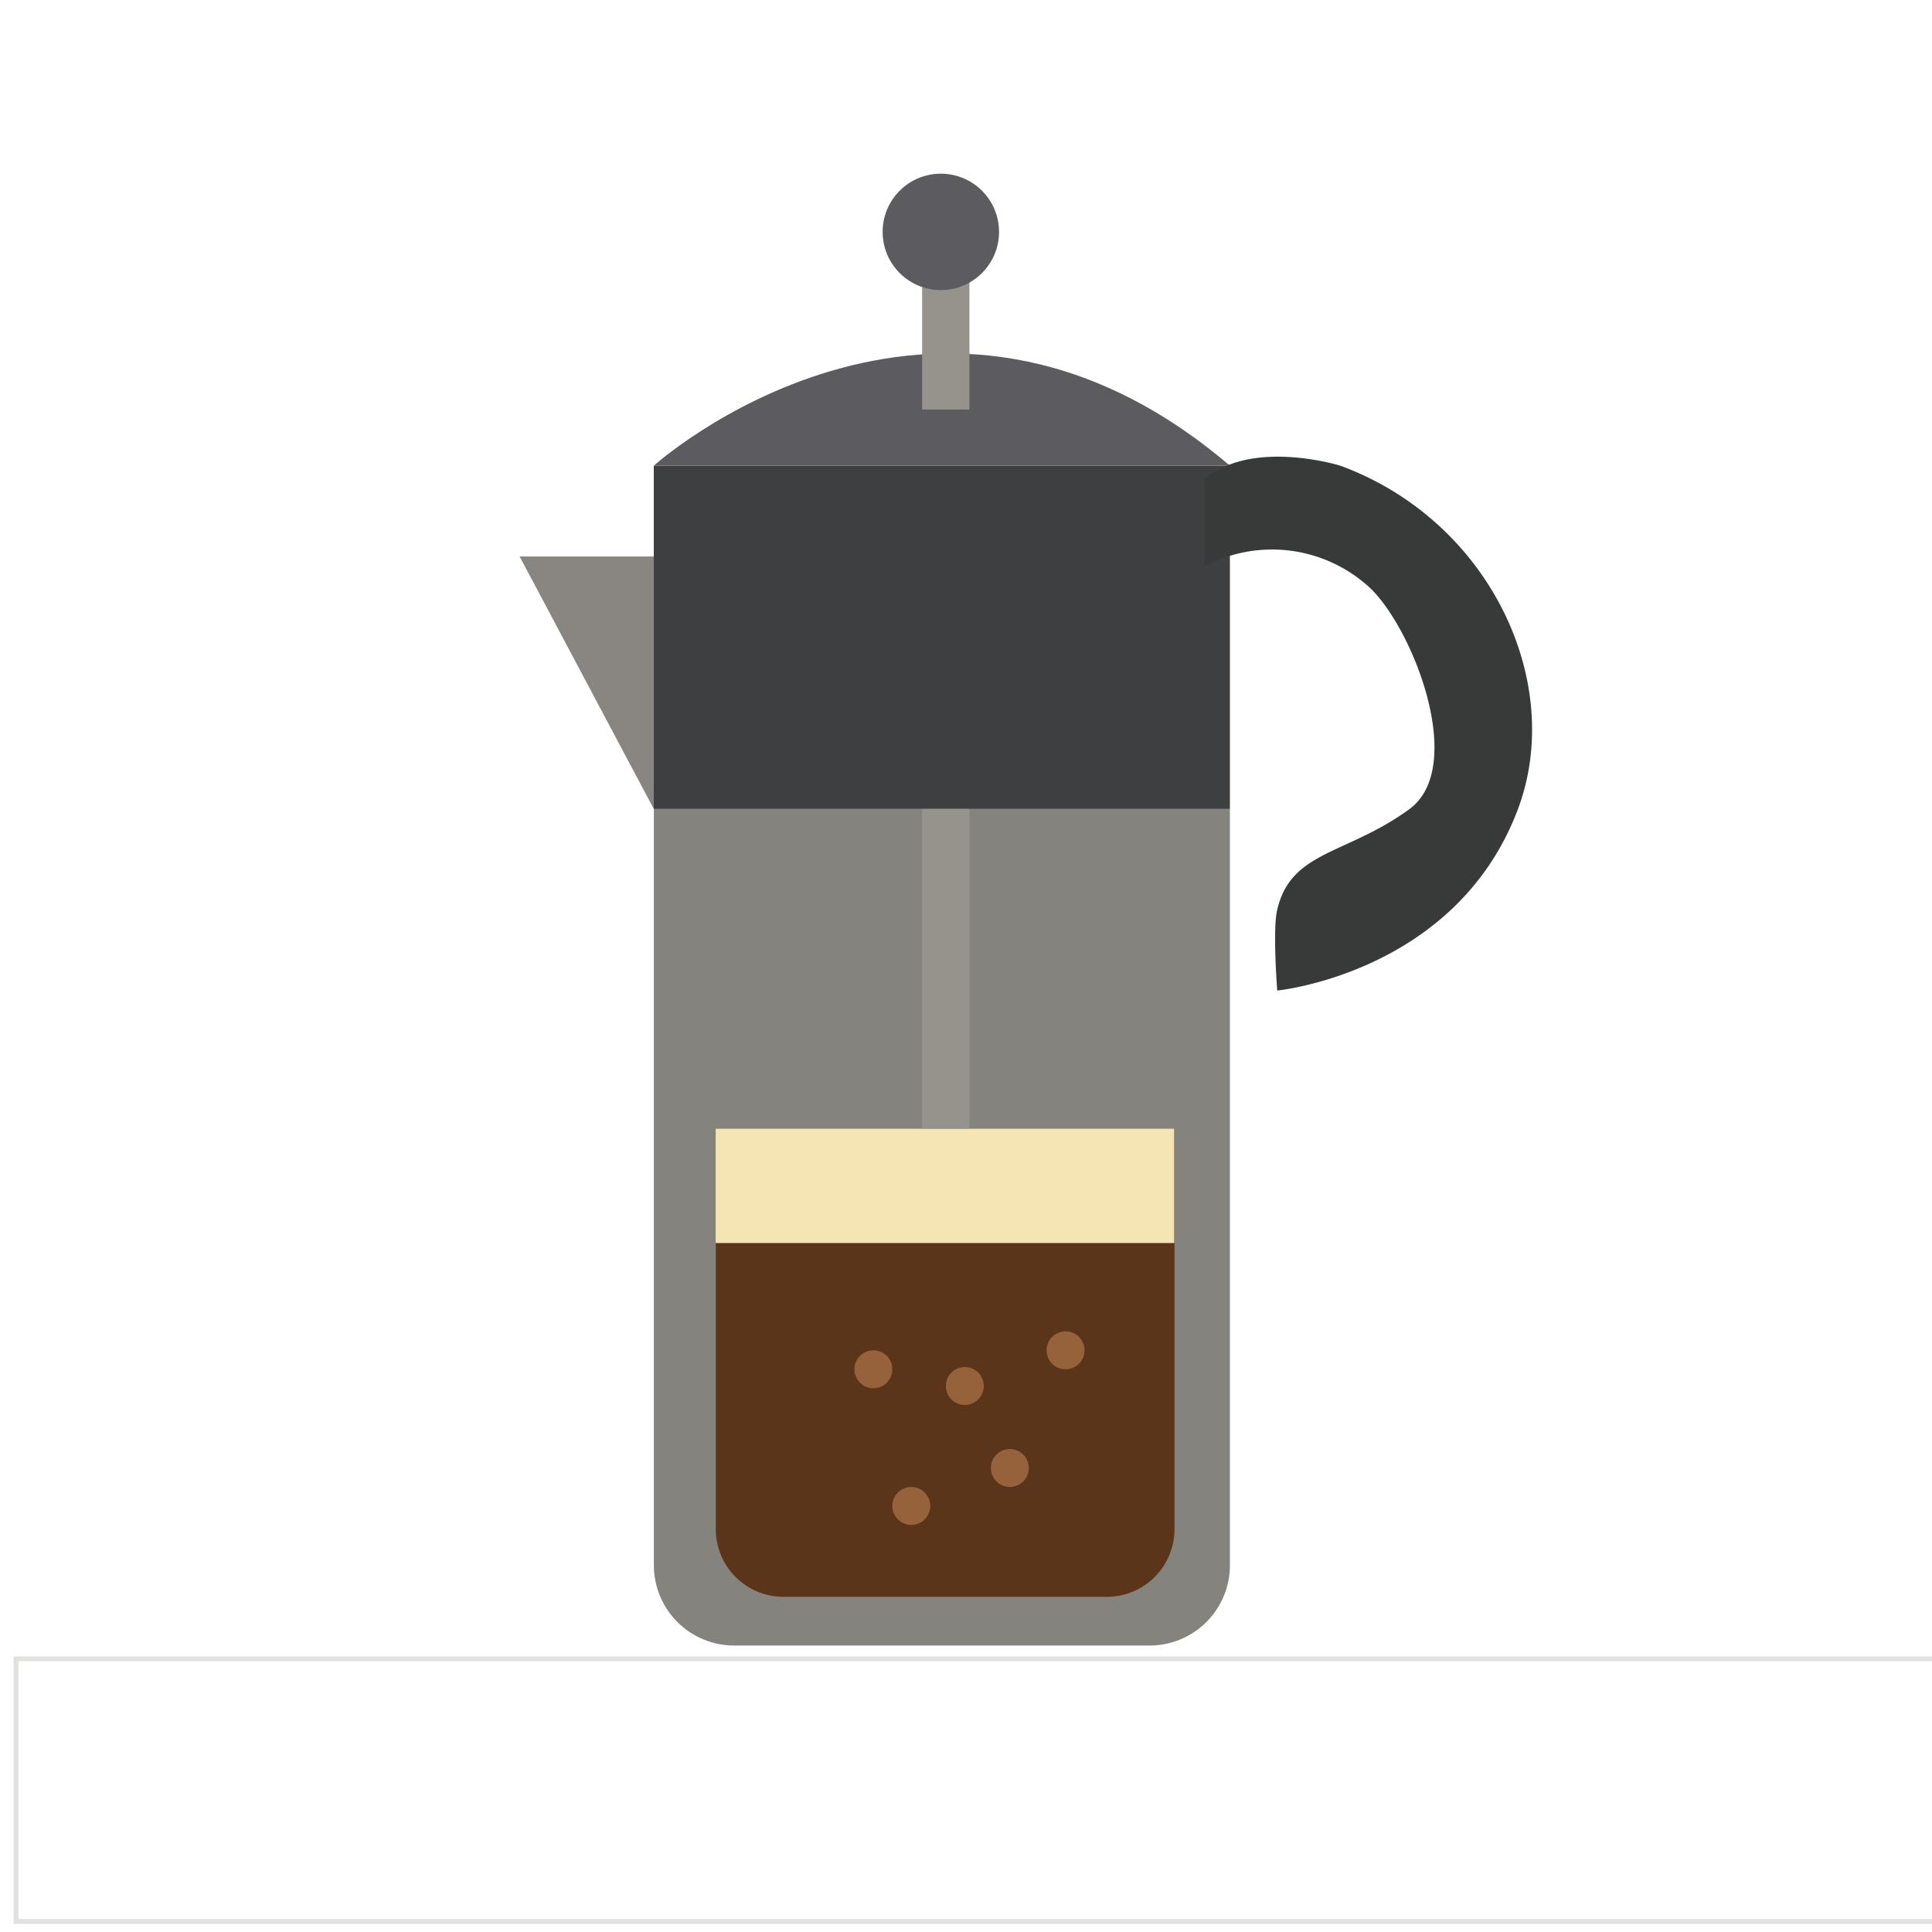 <svg id="Layer_1" data-name="Layer 1" xmlns="http://www.w3.org/2000/svg" viewBox="0 0 400 400"><defs><style>.cls-1{fill:#3e3f41;}.cls-2{fill:#898580;}.cls-3{fill:#85837e;}.cls-4{fill:#5c5b60;}.cls-5{fill:#96938c;}.cls-6{fill:#383a3a;}.cls-7{fill:#5a351a;}.cls-8{fill:#f5e4b4;}.cls-9{fill:#95623b;}.cls-10{fill:none;stroke:#e1e1df;stroke-miterlimit:10;}</style></defs><title>Artboard 11</title><rect class="cls-1" x="135.36" y="96.42" width="119.28" height="71.08"/><polyline class="cls-2" points="135.36 115.21 107.58 115.21 135.36 167.49"/><path class="cls-3" d="M135.36,167.49H254.64a0,0,0,0,1,0,0V324.07A16.62,16.62,0,0,1,238,340.69H152a16.62,16.62,0,0,1-16.62-16.62V167.49a0,0,0,0,1,0,0Z"/><path class="cls-4" d="M135.36,96.42s58-52.29,119.28,0Z"/><rect class="cls-5" x="190.91" y="51.48" width="9.8" height="33.31"/><circle class="cls-4" cx="194.79" cy="48.01" r="12.05"/><path class="cls-6" d="M264.44,188.33c-1,4.08,0,16.75,0,16.75s37.1-3.63,49.84-37.58c9.8-26.14-5.72-59.64-36.76-71.08,0,0-18.38-5.72-28.19,2.86v18a29.84,29.84,0,0,1,33.46,3.68c9.16,7.53,21.27,37.58,9,46.57C278.82,177,267.3,176.07,264.44,188.33Z"/><path class="cls-7" d="M148.17,233.67h95a0,0,0,0,1,0,0V316.6a14,14,0,0,1-14,14H162.2a14,14,0,0,1-14-14V233.67a0,0,0,0,1,0,0Z"/><rect class="cls-8" x="148.17" y="233.67" width="94.95" height="23.69"/><rect class="cls-5" x="190.91" y="167.49" width="9.8" height="66.17"/><circle class="cls-9" cx="180.82" cy="283.5" r="3.93"/><circle class="cls-9" cx="199.75" cy="286.96" r="3.93" transform="translate(-105.6 457.27) rotate(-84.31)"/><circle class="cls-9" cx="220.61" cy="279.57" r="3.93"/><circle class="cls-9" cx="209.08" cy="303.93" r="3.93"/><circle class="cls-9" cx="188.67" cy="311.79" r="3.93"/><rect class="cls-10" x="3.32" y="343.45" width="400" height="54.37"/></svg>